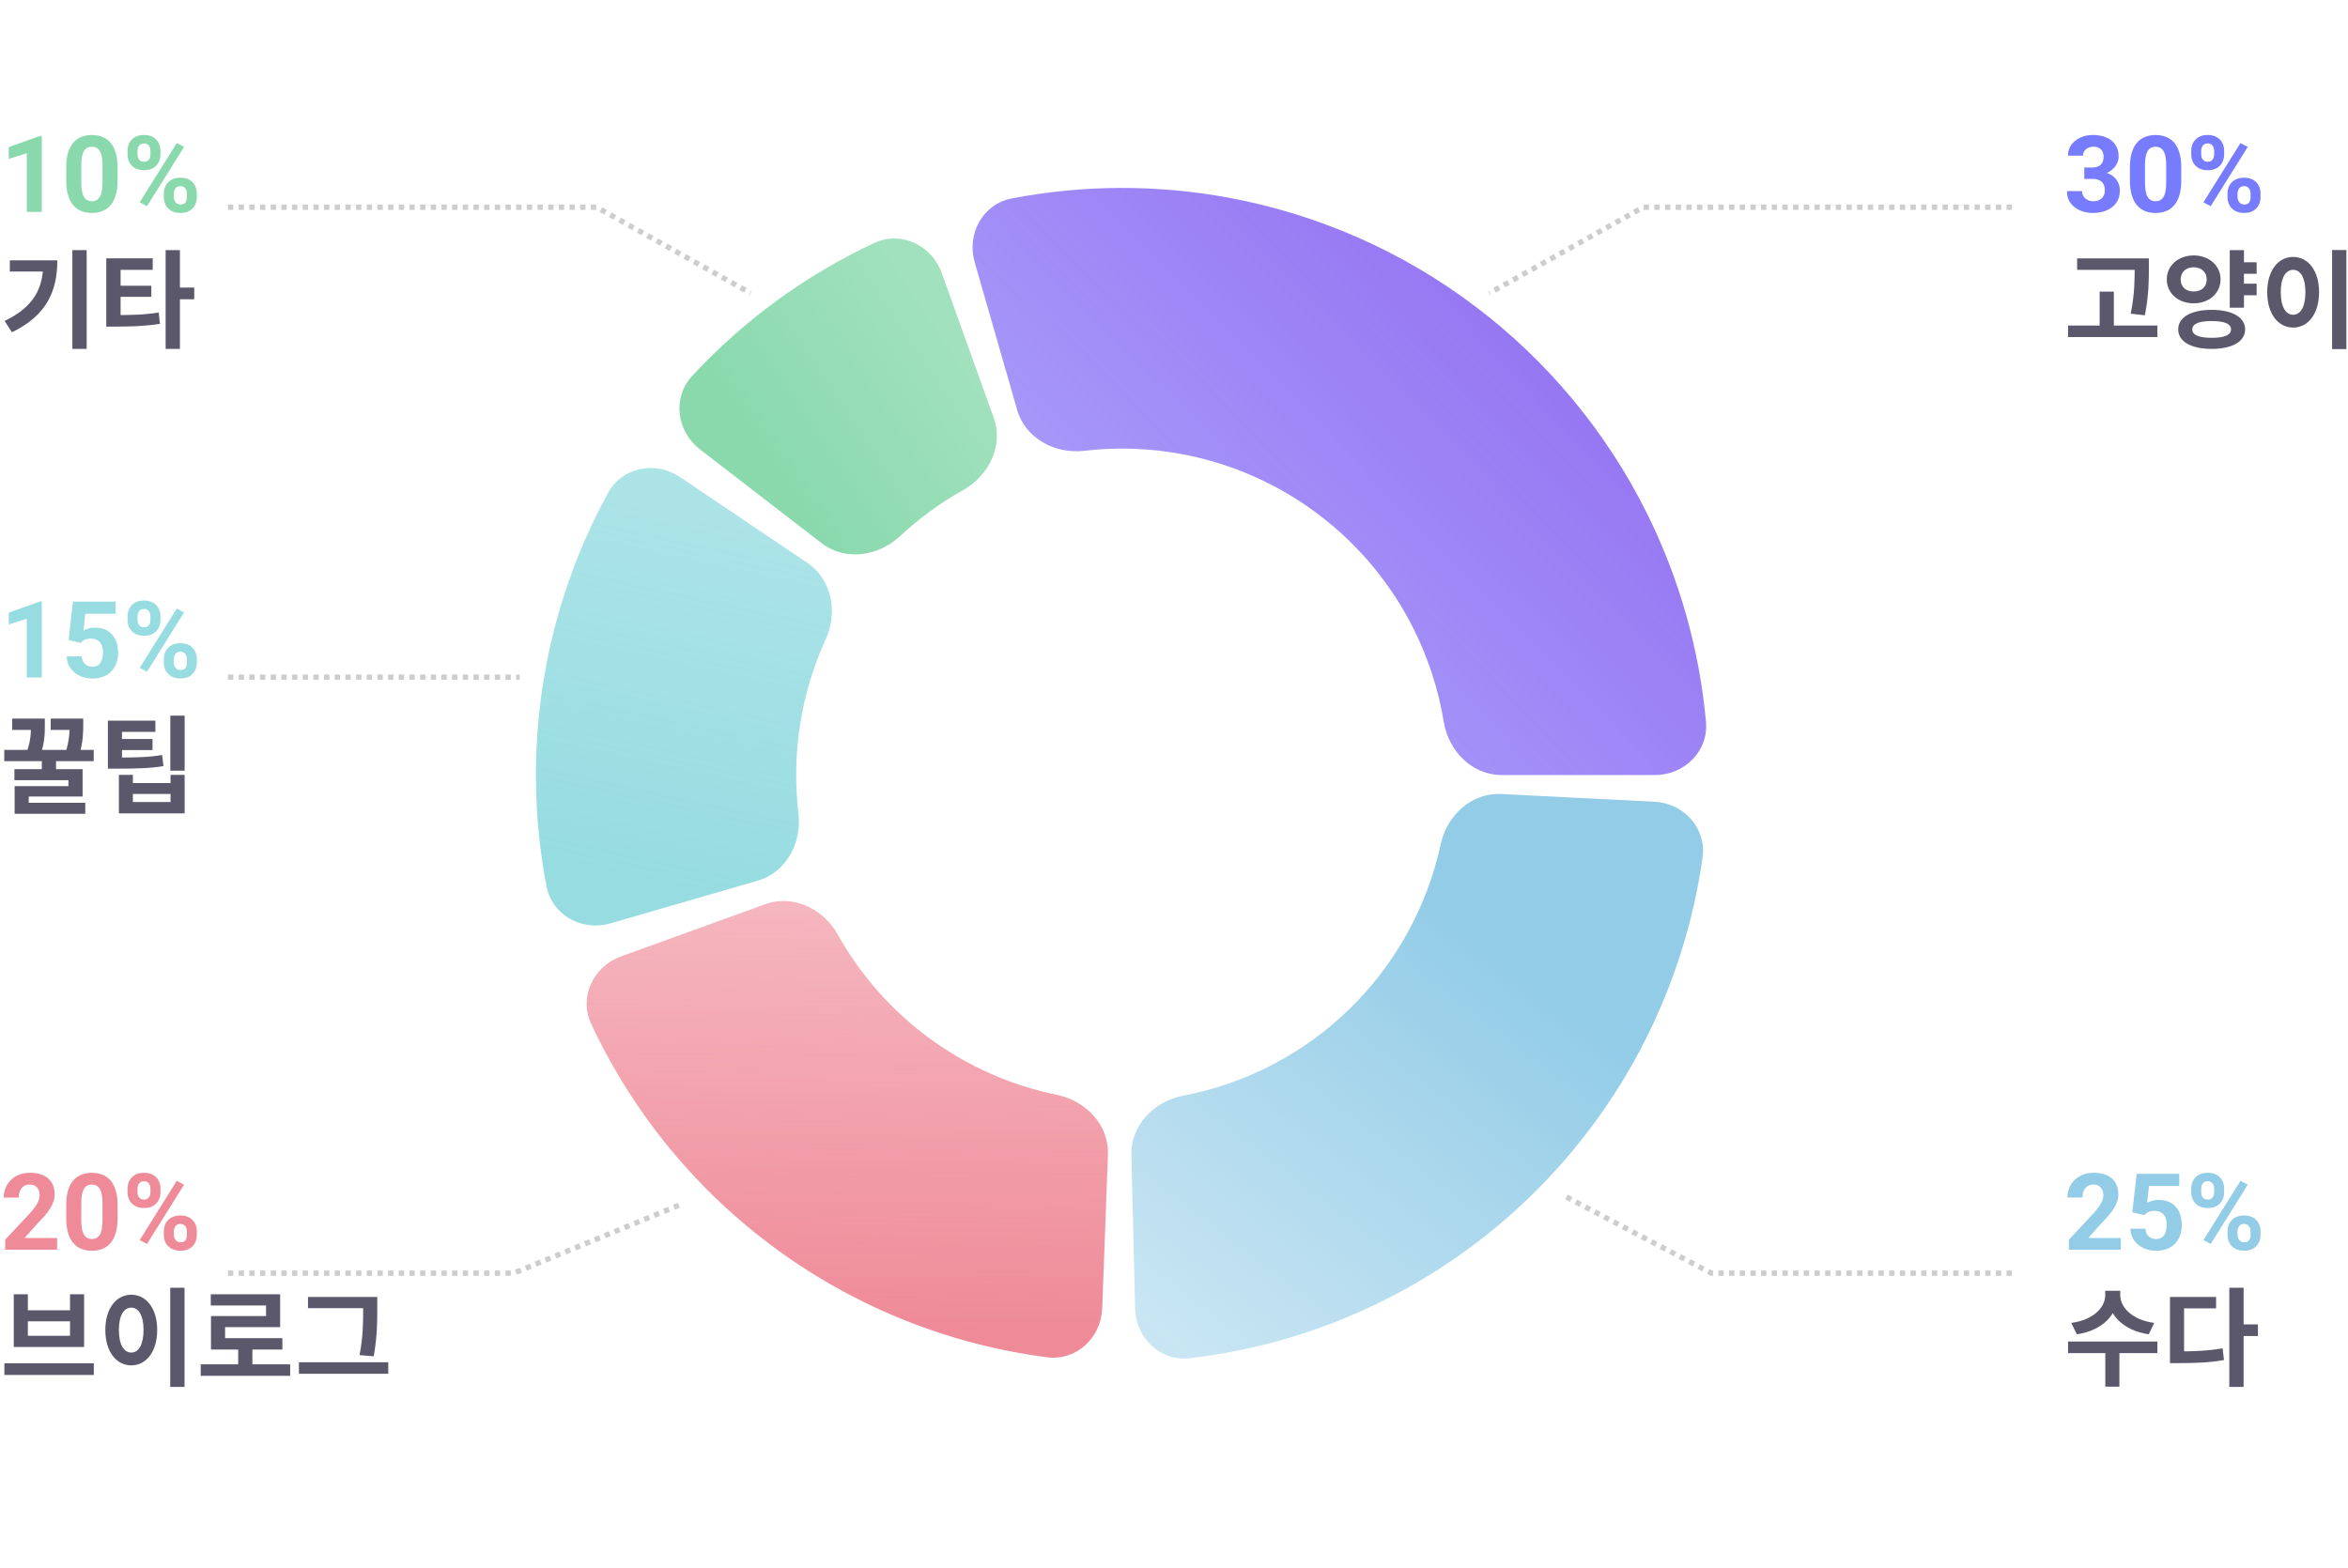 <svg width="880" height="588" viewBox="0 0 880 588" fill="none" xmlns="http://www.w3.org/2000/svg">
<path d="M778.485 96.881H801.965V101.161H778.485V96.881ZM775.085 122.041H808.565V126.361H775.085V122.041ZM786.925 109.321H792.245V124.161H786.925V109.321ZM800.045 96.881H805.365V100.441C805.365 105.081 805.365 110.281 803.885 118.201L798.565 117.601C800.045 110.241 800.045 104.881 800.045 100.441V96.881ZM839.362 98.321H845.762V102.641H839.362V98.321ZM839.362 106.361H845.762V110.681H839.362V106.361ZM822.162 95.761C827.882 95.761 832.242 99.521 832.242 104.761C832.242 109.961 827.882 113.721 822.162 113.721C816.442 113.721 812.082 109.961 812.082 104.761C812.082 99.521 816.442 95.761 822.162 95.761ZM822.162 100.201C819.362 100.201 817.282 101.921 817.282 104.761C817.282 107.641 819.362 109.281 822.162 109.281C824.962 109.281 827.042 107.641 827.042 104.761C827.042 101.921 824.962 100.201 822.162 100.201ZM835.682 93.761H841.002V115.361H835.682V93.761ZM828.922 116.161C836.562 116.161 841.442 118.921 841.442 123.481C841.442 128.081 836.562 130.801 828.922 130.801C821.242 130.801 816.362 128.081 816.362 123.481C816.362 118.921 821.242 116.161 828.922 116.161ZM828.922 120.361C824.202 120.361 821.642 121.361 821.642 123.481C821.642 125.641 824.202 126.641 828.922 126.641C833.642 126.641 836.162 125.641 836.162 123.481C836.162 121.361 833.642 120.361 828.922 120.361ZM874.039 93.721H879.399V130.881H874.039V93.721ZM859.439 96.321C865.039 96.321 869.159 101.441 869.159 109.521C869.159 117.681 865.039 122.801 859.439 122.801C853.839 122.801 849.719 117.681 849.719 109.521C849.719 101.441 853.839 96.321 859.439 96.321ZM859.439 101.161C856.679 101.161 854.799 104.081 854.799 109.521C854.799 115.041 856.679 118.001 859.439 118.001C862.199 118.001 864.039 115.041 864.039 109.521C864.039 104.081 862.199 101.161 859.439 101.161Z" fill="#5B586C"/>
<path d="M781.16 62.786H784.168C785.132 62.786 785.926 62.623 786.551 62.298C787.176 61.959 787.638 61.491 787.938 60.892C788.25 60.28 788.406 59.57 788.406 58.763C788.406 58.033 788.263 57.389 787.977 56.829C787.703 56.256 787.28 55.813 786.707 55.501C786.134 55.175 785.411 55.013 784.539 55.013C783.849 55.013 783.211 55.149 782.625 55.423C782.039 55.696 781.57 56.08 781.219 56.575C780.867 57.07 780.691 57.669 780.691 58.372H775.047C775.047 56.81 775.464 55.449 776.297 54.29C777.143 53.131 778.276 52.226 779.695 51.575C781.115 50.924 782.677 50.599 784.383 50.599C786.31 50.599 787.996 50.911 789.441 51.536C790.887 52.148 792.013 53.053 792.82 54.251C793.628 55.449 794.031 56.933 794.031 58.704C794.031 59.602 793.823 60.475 793.406 61.321C792.99 62.155 792.391 62.91 791.609 63.587C790.841 64.251 789.904 64.785 788.797 65.189C787.69 65.579 786.447 65.774 785.066 65.774H781.16V62.786ZM781.16 67.064V64.153H785.066C786.616 64.153 787.977 64.329 789.148 64.681C790.32 65.032 791.303 65.54 792.098 66.204C792.892 66.855 793.491 67.63 793.895 68.528C794.298 69.414 794.5 70.397 794.5 71.478C794.5 72.806 794.246 73.991 793.738 75.032C793.23 76.061 792.514 76.933 791.59 77.649C790.678 78.366 789.611 78.912 788.387 79.29C787.163 79.655 785.828 79.837 784.383 79.837C783.185 79.837 782.007 79.674 780.848 79.349C779.702 79.01 778.66 78.509 777.723 77.845C776.798 77.168 776.056 76.321 775.496 75.306C774.949 74.277 774.676 73.06 774.676 71.653H780.32C780.32 72.382 780.503 73.034 780.867 73.606C781.232 74.179 781.733 74.629 782.371 74.954C783.022 75.28 783.745 75.442 784.539 75.442C785.438 75.442 786.206 75.28 786.844 74.954C787.495 74.616 787.99 74.147 788.328 73.548C788.68 72.936 788.855 72.226 788.855 71.419C788.855 70.377 788.667 69.544 788.289 68.919C787.911 68.281 787.371 67.812 786.668 67.513C785.965 67.213 785.132 67.064 784.168 67.064H781.16ZM817.508 62.727V67.649C817.508 69.785 817.28 71.627 816.824 73.177C816.368 74.713 815.711 75.976 814.852 76.966C814.005 77.942 812.996 78.665 811.824 79.134C810.652 79.603 809.35 79.837 807.918 79.837C806.772 79.837 805.704 79.694 804.715 79.407C803.725 79.108 802.833 78.645 802.039 78.02C801.258 77.395 800.581 76.608 800.008 75.657C799.448 74.694 799.018 73.548 798.719 72.22C798.419 70.892 798.27 69.368 798.27 67.649V62.727C798.27 60.592 798.497 58.763 798.953 57.239C799.422 55.703 800.079 54.446 800.926 53.47C801.785 52.493 802.801 51.777 803.973 51.321C805.145 50.852 806.447 50.618 807.879 50.618C809.025 50.618 810.086 50.768 811.062 51.067C812.052 51.354 812.944 51.803 813.738 52.415C814.533 53.027 815.21 53.815 815.77 54.778C816.329 55.729 816.759 56.868 817.059 58.196C817.358 59.511 817.508 61.022 817.508 62.727ZM811.863 68.392V61.966C811.863 60.937 811.805 60.039 811.688 59.27C811.583 58.502 811.421 57.851 811.199 57.317C810.978 56.77 810.704 56.328 810.379 55.989C810.053 55.651 809.682 55.403 809.266 55.247C808.849 55.091 808.387 55.013 807.879 55.013C807.241 55.013 806.674 55.136 806.18 55.384C805.698 55.631 805.288 56.028 804.949 56.575C804.611 57.109 804.35 57.825 804.168 58.724C803.999 59.609 803.914 60.69 803.914 61.966V68.392C803.914 69.42 803.966 70.325 804.07 71.106C804.188 71.888 804.357 72.558 804.578 73.118C804.812 73.665 805.086 74.114 805.398 74.466C805.724 74.804 806.095 75.052 806.512 75.208C806.941 75.364 807.41 75.442 807.918 75.442C808.543 75.442 809.096 75.319 809.578 75.071C810.073 74.811 810.49 74.407 810.828 73.86C811.18 73.3 811.44 72.571 811.609 71.673C811.779 70.774 811.863 69.681 811.863 68.392ZM821.258 57.981V56.477C821.258 55.397 821.492 54.414 821.961 53.528C822.43 52.643 823.12 51.933 824.031 51.399C824.943 50.866 826.062 50.599 827.391 50.599C828.758 50.599 829.897 50.866 830.809 51.399C831.733 51.933 832.423 52.643 832.879 53.528C833.348 54.414 833.582 55.397 833.582 56.477V57.981C833.582 59.036 833.348 60.006 832.879 60.892C832.423 61.777 831.74 62.487 830.828 63.02C829.917 63.554 828.79 63.821 827.449 63.821C826.095 63.821 824.956 63.554 824.031 63.02C823.12 62.487 822.43 61.777 821.961 60.892C821.492 60.006 821.258 59.036 821.258 57.981ZM824.988 56.477V57.981C824.988 58.437 825.073 58.873 825.242 59.29C825.424 59.694 825.698 60.026 826.062 60.286C826.44 60.533 826.896 60.657 827.43 60.657C827.99 60.657 828.445 60.533 828.797 60.286C829.148 60.026 829.409 59.694 829.578 59.29C829.747 58.873 829.832 58.437 829.832 57.981V56.477C829.832 55.996 829.741 55.553 829.559 55.149C829.389 54.733 829.122 54.401 828.758 54.153C828.406 53.893 827.951 53.763 827.391 53.763C826.87 53.763 826.427 53.893 826.062 54.153C825.698 54.401 825.424 54.733 825.242 55.149C825.073 55.553 824.988 55.996 824.988 56.477ZM834.852 73.978V72.474C834.852 71.406 835.086 70.429 835.555 69.544C836.036 68.659 836.733 67.949 837.645 67.415C838.569 66.881 839.702 66.614 841.043 66.614C842.397 66.614 843.53 66.881 844.441 67.415C845.353 67.949 846.043 68.659 846.512 69.544C846.98 70.429 847.215 71.406 847.215 72.474V73.978C847.215 75.045 846.98 76.022 846.512 76.907C846.056 77.793 845.372 78.502 844.461 79.036C843.549 79.57 842.423 79.837 841.082 79.837C839.728 79.837 838.589 79.57 837.664 79.036C836.74 78.502 836.036 77.793 835.555 76.907C835.086 76.022 834.852 75.045 834.852 73.978ZM838.602 72.474V73.978C838.602 74.446 838.706 74.889 838.914 75.306C839.122 75.722 839.409 76.054 839.773 76.302C840.151 76.549 840.587 76.673 841.082 76.673C841.707 76.673 842.195 76.549 842.547 76.302C842.898 76.054 843.139 75.722 843.27 75.306C843.413 74.889 843.484 74.446 843.484 73.978V72.474C843.484 72.005 843.393 71.569 843.211 71.165C843.029 70.748 842.755 70.416 842.391 70.169C842.039 69.909 841.59 69.778 841.043 69.778C840.496 69.778 840.04 69.909 839.676 70.169C839.324 70.416 839.057 70.748 838.875 71.165C838.693 71.569 838.602 72.005 838.602 72.474ZM842.43 55.071L828.543 77.298L825.809 75.853L839.695 53.626L842.43 55.071Z" fill="#777CFF"/>
<path d="M789.005 483.908H793.685V485.628C793.685 492.748 788.085 498.788 778.365 500.228L776.285 495.948C784.805 494.828 789.005 489.988 789.005 485.628V483.908ZM790.005 483.908H794.645V485.628C794.645 489.948 798.885 494.828 807.365 495.948L805.325 500.228C795.605 498.788 790.005 492.748 790.005 485.628V483.908ZM789.045 506.308H794.325V519.868H789.045V506.308ZM775.085 502.948H808.565V507.268H775.085V502.948ZM835.522 482.788H840.882V519.948H835.522V482.788ZM839.682 496.508H846.242V500.868H839.682V496.508ZM813.282 506.628H816.402C822.642 506.628 827.562 506.428 833.002 505.468L833.522 509.868C827.922 510.868 822.842 511.028 816.402 511.028H813.282V506.628ZM813.282 486.228H830.562V490.508H818.562V508.748H813.282V486.228Z" fill="#5B586C"/>
<path d="M794.852 464.118V468.513H775.398V464.763L784.598 454.899C785.522 453.871 786.251 452.966 786.785 452.185C787.319 451.39 787.703 450.681 787.938 450.056C788.185 449.418 788.309 448.812 788.309 448.239C788.309 447.38 788.165 446.644 787.879 446.032C787.592 445.407 787.169 444.925 786.609 444.587C786.062 444.248 785.385 444.079 784.578 444.079C783.719 444.079 782.977 444.287 782.352 444.704C781.74 445.121 781.271 445.7 780.945 446.442C780.633 447.185 780.477 448.024 780.477 448.962H774.832C774.832 447.269 775.236 445.72 776.043 444.313C776.85 442.894 777.99 441.768 779.461 440.935C780.932 440.088 782.677 439.665 784.695 439.665C786.688 439.665 788.367 439.991 789.734 440.642C791.115 441.28 792.156 442.204 792.859 443.415C793.576 444.613 793.934 446.045 793.934 447.712C793.934 448.649 793.784 449.567 793.484 450.466C793.185 451.351 792.755 452.237 792.195 453.122C791.648 453.994 790.984 454.88 790.203 455.778C789.422 456.677 788.556 457.608 787.605 458.571L782.664 464.118H794.852ZM803.66 455.563L799.168 454.489L800.789 440.075H816.766V444.626H805.418L804.715 450.935C805.092 450.713 805.665 450.479 806.434 450.231C807.202 449.971 808.061 449.841 809.012 449.841C810.392 449.841 811.616 450.056 812.684 450.485C813.751 450.915 814.656 451.54 815.398 452.36C816.154 453.181 816.727 454.183 817.117 455.368C817.508 456.553 817.703 457.894 817.703 459.392C817.703 460.655 817.508 461.859 817.117 463.005C816.727 464.138 816.134 465.153 815.34 466.052C814.546 466.937 813.549 467.634 812.352 468.142C811.154 468.649 809.734 468.903 808.094 468.903C806.87 468.903 805.685 468.721 804.539 468.356C803.406 467.992 802.384 467.451 801.473 466.735C800.574 466.019 799.852 465.153 799.305 464.138C798.771 463.109 798.491 461.937 798.465 460.622H804.051C804.129 461.429 804.337 462.126 804.676 462.712C805.027 463.285 805.49 463.728 806.062 464.04C806.635 464.353 807.306 464.509 808.074 464.509C808.79 464.509 809.402 464.372 809.91 464.099C810.418 463.825 810.828 463.448 811.141 462.966C811.453 462.471 811.681 461.898 811.824 461.247C811.98 460.583 812.059 459.867 812.059 459.099C812.059 458.33 811.967 457.634 811.785 457.009C811.603 456.384 811.323 455.843 810.945 455.388C810.568 454.932 810.086 454.58 809.5 454.333C808.927 454.086 808.257 453.962 807.488 453.962C806.447 453.962 805.639 454.125 805.066 454.45C804.507 454.776 804.038 455.147 803.66 455.563ZM821.258 447.048V445.544C821.258 444.463 821.492 443.48 821.961 442.595C822.43 441.709 823.12 441 824.031 440.466C824.943 439.932 826.062 439.665 827.391 439.665C828.758 439.665 829.897 439.932 830.809 440.466C831.733 441 832.423 441.709 832.879 442.595C833.348 443.48 833.582 444.463 833.582 445.544V447.048C833.582 448.103 833.348 449.073 832.879 449.958C832.423 450.843 831.74 451.553 830.828 452.087C829.917 452.621 828.79 452.888 827.449 452.888C826.095 452.888 824.956 452.621 824.031 452.087C823.12 451.553 822.43 450.843 821.961 449.958C821.492 449.073 821.258 448.103 821.258 447.048ZM824.988 445.544V447.048C824.988 447.504 825.073 447.94 825.242 448.356C825.424 448.76 825.698 449.092 826.062 449.353C826.44 449.6 826.896 449.724 827.43 449.724C827.99 449.724 828.445 449.6 828.797 449.353C829.148 449.092 829.409 448.76 829.578 448.356C829.747 447.94 829.832 447.504 829.832 447.048V445.544C829.832 445.062 829.741 444.619 829.559 444.216C829.389 443.799 829.122 443.467 828.758 443.22C828.406 442.959 827.951 442.829 827.391 442.829C826.87 442.829 826.427 442.959 826.062 443.22C825.698 443.467 825.424 443.799 825.242 444.216C825.073 444.619 824.988 445.062 824.988 445.544ZM834.852 463.044V461.54C834.852 460.472 835.086 459.496 835.555 458.61C836.036 457.725 836.733 457.015 837.645 456.481C838.569 455.948 839.702 455.681 841.043 455.681C842.397 455.681 843.53 455.948 844.441 456.481C845.353 457.015 846.043 457.725 846.512 458.61C846.98 459.496 847.215 460.472 847.215 461.54V463.044C847.215 464.112 846.98 465.088 846.512 465.974C846.056 466.859 845.372 467.569 844.461 468.103C843.549 468.636 842.423 468.903 841.082 468.903C839.728 468.903 838.589 468.636 837.664 468.103C836.74 467.569 836.036 466.859 835.555 465.974C835.086 465.088 834.852 464.112 834.852 463.044ZM838.602 461.54V463.044C838.602 463.513 838.706 463.955 838.914 464.372C839.122 464.789 839.409 465.121 839.773 465.368C840.151 465.616 840.587 465.739 841.082 465.739C841.707 465.739 842.195 465.616 842.547 465.368C842.898 465.121 843.139 464.789 843.27 464.372C843.413 463.955 843.484 463.513 843.484 463.044V461.54C843.484 461.071 843.393 460.635 843.211 460.231C843.029 459.815 842.755 459.483 842.391 459.235C842.039 458.975 841.59 458.845 841.043 458.845C840.496 458.845 840.04 458.975 839.676 459.235C839.324 459.483 839.057 459.815 838.875 460.231C838.693 460.635 838.602 461.071 838.602 461.54ZM842.43 444.138L828.543 466.364L825.809 464.919L839.695 442.692L842.43 444.138Z" fill="#93CCE7"/>
<path d="M1.64 511.108H35.16V515.468H1.64V511.108ZM5.16 485.228H10.44V491.228H26.24V485.228H31.52V504.988H5.16V485.228ZM10.44 495.348V500.788H26.24V495.348H10.44ZM63.797 482.788H69.157V519.948H63.797V482.788ZM49.197 485.388C54.797 485.388 58.917 490.508 58.917 498.588C58.917 506.748 54.797 511.868 49.197 511.868C43.597 511.868 39.477 506.748 39.477 498.588C39.477 490.508 43.597 485.388 49.197 485.388ZM49.197 490.228C46.437 490.228 44.557 493.148 44.557 498.588C44.557 504.108 46.437 507.068 49.197 507.068C51.957 507.068 53.797 504.108 53.797 498.588C53.797 493.148 51.957 490.228 49.197 490.228ZM75.234 511.468H108.754V515.788H75.234V511.468ZM89.274 504.468H94.594V513.228H89.274V504.468ZM78.994 485.228H104.994V497.548H84.354V503.788H79.074V493.388H99.714V489.428H78.994V485.228ZM79.074 501.668H105.834V505.948H79.074V501.668ZM115.431 486.228H138.911V490.428H115.431V486.228ZM112.031 510.708H145.511V515.028H112.031V510.708ZM136.111 486.228H141.391V490.628C141.391 495.828 141.391 500.868 140.071 508.468L134.751 508.028C136.111 500.908 136.111 495.628 136.111 490.628V486.228Z" fill="#5B586C"/>
<path d="M21.406 464.118V468.513H1.953V464.763L11.152 454.899C12.077 453.871 12.806 452.966 13.34 452.185C13.874 451.39 14.258 450.681 14.492 450.056C14.74 449.418 14.863 448.812 14.863 448.239C14.863 447.38 14.72 446.644 14.434 446.032C14.147 445.407 13.724 444.925 13.164 444.587C12.617 444.248 11.94 444.079 11.133 444.079C10.273 444.079 9.531 444.287 8.906 444.704C8.294 445.121 7.826 445.7 7.5 446.442C7.188 447.185 7.031 448.024 7.031 448.962H1.387C1.387 447.269 1.79 445.72 2.598 444.313C3.405 442.894 4.544 441.768 6.016 440.935C7.487 440.088 9.232 439.665 11.25 439.665C13.242 439.665 14.922 439.991 16.289 440.642C17.669 441.28 18.711 442.204 19.414 443.415C20.13 444.613 20.488 446.045 20.488 447.712C20.488 448.649 20.338 449.567 20.039 450.466C19.74 451.351 19.31 452.237 18.75 453.122C18.203 453.994 17.539 454.88 16.758 455.778C15.977 456.677 15.111 457.608 14.16 458.571L9.219 464.118H21.406ZM44.062 451.794V456.716C44.062 458.851 43.835 460.694 43.379 462.243C42.923 463.78 42.266 465.043 41.406 466.032C40.56 467.009 39.551 467.731 38.379 468.2C37.207 468.669 35.905 468.903 34.473 468.903C33.327 468.903 32.259 468.76 31.27 468.474C30.28 468.174 29.388 467.712 28.594 467.087C27.812 466.462 27.135 465.674 26.562 464.724C26.003 463.76 25.573 462.614 25.273 461.286C24.974 459.958 24.824 458.435 24.824 456.716V451.794C24.824 449.659 25.052 447.829 25.508 446.306C25.977 444.769 26.634 443.513 27.48 442.536C28.34 441.56 29.355 440.843 30.527 440.388C31.699 439.919 33.001 439.685 34.434 439.685C35.579 439.685 36.641 439.834 37.617 440.134C38.607 440.42 39.499 440.869 40.293 441.481C41.087 442.093 41.764 442.881 42.324 443.845C42.884 444.795 43.314 445.935 43.613 447.263C43.913 448.578 44.062 450.088 44.062 451.794ZM38.418 457.458V451.032C38.418 450.004 38.359 449.105 38.242 448.337C38.138 447.569 37.975 446.918 37.754 446.384C37.533 445.837 37.259 445.394 36.934 445.056C36.608 444.717 36.237 444.47 35.82 444.313C35.404 444.157 34.941 444.079 34.434 444.079C33.796 444.079 33.229 444.203 32.734 444.45C32.253 444.698 31.842 445.095 31.504 445.642C31.165 446.175 30.905 446.892 30.723 447.79C30.553 448.675 30.469 449.756 30.469 451.032V457.458C30.469 458.487 30.521 459.392 30.625 460.173C30.742 460.954 30.912 461.625 31.133 462.185C31.367 462.731 31.641 463.181 31.953 463.532C32.279 463.871 32.65 464.118 33.066 464.274C33.496 464.431 33.965 464.509 34.473 464.509C35.098 464.509 35.651 464.385 36.133 464.138C36.628 463.877 37.044 463.474 37.383 462.927C37.734 462.367 37.995 461.638 38.164 460.739C38.333 459.841 38.418 458.747 38.418 457.458ZM47.812 447.048V445.544C47.812 444.463 48.047 443.48 48.516 442.595C48.984 441.709 49.675 441 50.586 440.466C51.497 439.932 52.617 439.665 53.945 439.665C55.312 439.665 56.452 439.932 57.363 440.466C58.288 441 58.978 441.709 59.434 442.595C59.902 443.48 60.137 444.463 60.137 445.544V447.048C60.137 448.103 59.902 449.073 59.434 449.958C58.978 450.843 58.294 451.553 57.383 452.087C56.471 452.621 55.345 452.888 54.004 452.888C52.65 452.888 51.51 452.621 50.586 452.087C49.675 451.553 48.984 450.843 48.516 449.958C48.047 449.073 47.812 448.103 47.812 447.048ZM51.543 445.544V447.048C51.543 447.504 51.628 447.94 51.797 448.356C51.979 448.76 52.253 449.092 52.617 449.353C52.995 449.6 53.45 449.724 53.984 449.724C54.544 449.724 55 449.6 55.352 449.353C55.703 449.092 55.964 448.76 56.133 448.356C56.302 447.94 56.387 447.504 56.387 447.048V445.544C56.387 445.062 56.296 444.619 56.113 444.216C55.944 443.799 55.677 443.467 55.312 443.22C54.961 442.959 54.505 442.829 53.945 442.829C53.425 442.829 52.982 442.959 52.617 443.22C52.253 443.467 51.979 443.799 51.797 444.216C51.628 444.619 51.543 445.062 51.543 445.544ZM61.406 463.044V461.54C61.406 460.472 61.641 459.496 62.109 458.61C62.591 457.725 63.288 457.015 64.199 456.481C65.124 455.948 66.257 455.681 67.598 455.681C68.952 455.681 70.085 455.948 70.996 456.481C71.908 457.015 72.598 457.725 73.066 458.61C73.535 459.496 73.769 460.472 73.769 461.54V463.044C73.769 464.112 73.535 465.088 73.066 465.974C72.611 466.859 71.927 467.569 71.016 468.103C70.104 468.636 68.978 468.903 67.637 468.903C66.283 468.903 65.143 468.636 64.219 468.103C63.294 467.569 62.591 466.859 62.109 465.974C61.641 465.088 61.406 464.112 61.406 463.044ZM65.156 461.54V463.044C65.156 463.513 65.26 463.955 65.469 464.372C65.677 464.789 65.963 465.121 66.328 465.368C66.706 465.616 67.142 465.739 67.637 465.739C68.262 465.739 68.75 465.616 69.102 465.368C69.453 465.121 69.694 464.789 69.824 464.372C69.967 463.955 70.039 463.513 70.039 463.044V461.54C70.039 461.071 69.948 460.635 69.766 460.231C69.583 459.815 69.31 459.483 68.945 459.235C68.594 458.975 68.144 458.845 67.598 458.845C67.051 458.845 66.595 458.975 66.231 459.235C65.879 459.483 65.612 459.815 65.43 460.231C65.247 460.635 65.156 461.071 65.156 461.54ZM68.984 444.138L55.098 466.364L52.363 464.919L66.25 442.692L68.984 444.138Z" fill="#EF8A98"/>
<path d="M1.6 281.126H35.12V285.366H1.6V281.126ZM15.68 283.886H21V291.166H15.68V283.886ZM5.4 288.366H30.96V298.606H10.76V302.766H5.48V294.726H25.64V292.486H5.4V288.366ZM5.48 300.966H31.96V305.086H5.48V300.966ZM4.56 269.406H13.2V273.646H4.56V269.406ZM11.6 269.406H16.8V271.926C16.8 274.766 16.8 278.606 15 283.326L9.96 282.126C11.6 277.566 11.6 274.646 11.6 271.926V269.406ZM19 269.406H28.52V273.646H19V269.406ZM26.08 269.406H31.2V271.526C31.2 274.206 31.2 278.046 29.68 283.046L24.52 282.366C26.08 277.406 26.08 274.086 26.08 271.526V269.406ZM40.437 284.006H43.597C51.237 284.006 55.677 283.886 60.757 283.046L61.277 287.206C56.077 288.046 51.397 288.166 43.597 288.166H40.437V284.006ZM40.437 270.166H58.237V274.366H45.717V285.766H40.437V270.166ZM44.077 277.046H57.157V281.206H44.077V277.046ZM63.837 268.286H69.197V288.926H63.837V268.286ZM44.557 290.486H49.797V293.566H63.917V290.486H69.197V304.926H44.557V290.486ZM49.797 297.646V300.686H63.917V297.646H49.797Z" fill="#5B586C"/>
<path d="M15.664 225.475V253.971H10.039V231.959L3.281 234.107V229.674L15.059 225.475H15.664ZM30.215 241.021L25.723 239.947L27.344 225.533H43.32V230.084H31.973L31.27 236.393C31.647 236.171 32.22 235.937 32.988 235.689C33.757 235.429 34.616 235.299 35.566 235.299C36.947 235.299 38.171 235.514 39.238 235.943C40.306 236.373 41.211 236.998 41.953 237.818C42.708 238.639 43.281 239.641 43.672 240.826C44.062 242.011 44.258 243.352 44.258 244.85C44.258 246.113 44.062 247.317 43.672 248.463C43.281 249.596 42.689 250.611 41.895 251.51C41.1 252.395 40.104 253.092 38.906 253.6C37.708 254.107 36.289 254.361 34.648 254.361C33.425 254.361 32.24 254.179 31.094 253.814C29.961 253.45 28.939 252.91 28.027 252.193C27.129 251.477 26.406 250.611 25.859 249.596C25.326 248.567 25.046 247.395 25.02 246.08H30.605C30.684 246.887 30.892 247.584 31.23 248.17C31.582 248.743 32.044 249.186 32.617 249.498C33.19 249.811 33.861 249.967 34.629 249.967C35.345 249.967 35.957 249.83 36.465 249.557C36.973 249.283 37.383 248.906 37.695 248.424C38.008 247.929 38.236 247.356 38.379 246.705C38.535 246.041 38.613 245.325 38.613 244.557C38.613 243.788 38.522 243.092 38.34 242.467C38.158 241.842 37.878 241.301 37.5 240.846C37.122 240.39 36.641 240.038 36.055 239.791C35.482 239.544 34.811 239.42 34.043 239.42C33.001 239.42 32.194 239.583 31.621 239.908C31.061 240.234 30.592 240.605 30.215 241.021ZM47.812 232.506V231.002C47.812 229.921 48.047 228.938 48.516 228.053C48.984 227.167 49.675 226.458 50.586 225.924C51.497 225.39 52.617 225.123 53.945 225.123C55.312 225.123 56.452 225.39 57.363 225.924C58.288 226.458 58.978 227.167 59.434 228.053C59.902 228.938 60.137 229.921 60.137 231.002V232.506C60.137 233.561 59.902 234.531 59.434 235.416C58.978 236.301 58.294 237.011 57.383 237.545C56.471 238.079 55.345 238.346 54.004 238.346C52.65 238.346 51.51 238.079 50.586 237.545C49.675 237.011 48.984 236.301 48.516 235.416C48.047 234.531 47.812 233.561 47.812 232.506ZM51.543 231.002V232.506C51.543 232.962 51.628 233.398 51.797 233.814C51.979 234.218 52.253 234.55 52.617 234.811C52.995 235.058 53.45 235.182 53.984 235.182C54.544 235.182 55 235.058 55.352 234.811C55.703 234.55 55.964 234.218 56.133 233.814C56.302 233.398 56.387 232.962 56.387 232.506V231.002C56.387 230.52 56.296 230.077 56.113 229.674C55.944 229.257 55.677 228.925 55.312 228.678C54.961 228.417 54.505 228.287 53.945 228.287C53.425 228.287 52.982 228.417 52.617 228.678C52.253 228.925 51.979 229.257 51.797 229.674C51.628 230.077 51.543 230.52 51.543 231.002ZM61.406 248.502V246.998C61.406 245.93 61.641 244.954 62.109 244.068C62.591 243.183 63.288 242.473 64.199 241.939C65.124 241.406 66.257 241.139 67.598 241.139C68.952 241.139 70.085 241.406 70.996 241.939C71.908 242.473 72.598 243.183 73.066 244.068C73.535 244.954 73.769 245.93 73.769 246.998V248.502C73.769 249.57 73.535 250.546 73.066 251.432C72.611 252.317 71.927 253.027 71.016 253.561C70.104 254.094 68.978 254.361 67.637 254.361C66.283 254.361 65.143 254.094 64.219 253.561C63.294 253.027 62.591 252.317 62.109 251.432C61.641 250.546 61.406 249.57 61.406 248.502ZM65.156 246.998V248.502C65.156 248.971 65.26 249.413 65.469 249.83C65.677 250.247 65.963 250.579 66.328 250.826C66.706 251.074 67.142 251.197 67.637 251.197C68.262 251.197 68.75 251.074 69.102 250.826C69.453 250.579 69.694 250.247 69.824 249.83C69.967 249.413 70.039 248.971 70.039 248.502V246.998C70.039 246.529 69.948 246.093 69.766 245.689C69.583 245.273 69.31 244.941 68.945 244.693C68.594 244.433 68.144 244.303 67.598 244.303C67.051 244.303 66.595 244.433 66.231 244.693C65.879 244.941 65.612 245.273 65.43 245.689C65.247 246.093 65.156 246.529 65.156 246.998ZM68.984 229.596L55.098 251.822L52.363 250.377L66.25 228.15L68.984 229.596Z" fill="#96DCE1"/>
<path d="M27.12 93.761H32.48V130.801H27.12V93.761ZM16.2 97.601H21.48C21.48 108.921 17.64 118.201 4.48 124.561L1.72 120.321C12.36 115.201 16.2 108.481 16.2 98.561V97.601ZM3.68 97.601H18.72V101.801H3.68V97.601ZM39.837 118.121H42.957C49.197 118.121 53.957 118.041 59.477 117.161L59.957 121.401C54.357 122.281 49.317 122.441 42.957 122.441H39.837V118.121ZM39.837 96.841H57.237V101.161H45.197V119.521H39.837V96.841ZM43.917 107.121H56.717V111.281H43.917V107.121ZM62.077 93.761H67.437V130.801H62.077V93.761ZM66.237 107.801H72.797V112.201H66.237V107.801Z" fill="#5B586C"/>
<path d="M15.664 50.95V79.446H10.039V57.435L3.281 59.583V55.149L15.059 50.95H15.664ZM44.062 62.727V67.649C44.062 69.785 43.835 71.627 43.379 73.177C42.923 74.713 42.266 75.976 41.406 76.966C40.56 77.942 39.551 78.665 38.379 79.134C37.207 79.603 35.905 79.837 34.473 79.837C33.327 79.837 32.259 79.694 31.27 79.407C30.28 79.108 29.388 78.645 28.594 78.02C27.812 77.395 27.135 76.608 26.562 75.657C26.003 74.694 25.573 73.548 25.273 72.22C24.974 70.892 24.824 69.368 24.824 67.649V62.727C24.824 60.592 25.052 58.763 25.508 57.239C25.977 55.703 26.634 54.446 27.48 53.47C28.34 52.493 29.355 51.777 30.527 51.321C31.699 50.852 33.001 50.618 34.434 50.618C35.579 50.618 36.641 50.768 37.617 51.067C38.607 51.354 39.499 51.803 40.293 52.415C41.087 53.027 41.764 53.815 42.324 54.778C42.884 55.729 43.314 56.868 43.613 58.196C43.913 59.511 44.062 61.022 44.062 62.727ZM38.418 68.392V61.966C38.418 60.937 38.359 60.039 38.242 59.27C38.138 58.502 37.975 57.851 37.754 57.317C37.533 56.77 37.259 56.328 36.934 55.989C36.608 55.651 36.237 55.403 35.82 55.247C35.404 55.091 34.941 55.013 34.434 55.013C33.796 55.013 33.229 55.136 32.734 55.384C32.253 55.631 31.842 56.028 31.504 56.575C31.165 57.109 30.905 57.825 30.723 58.724C30.553 59.609 30.469 60.69 30.469 61.966V68.392C30.469 69.42 30.521 70.325 30.625 71.106C30.742 71.888 30.912 72.558 31.133 73.118C31.367 73.665 31.641 74.114 31.953 74.466C32.279 74.804 32.65 75.052 33.066 75.208C33.496 75.364 33.965 75.442 34.473 75.442C35.098 75.442 35.651 75.319 36.133 75.071C36.628 74.811 37.044 74.407 37.383 73.86C37.734 73.3 37.995 72.571 38.164 71.673C38.333 70.774 38.418 69.681 38.418 68.392ZM47.812 57.981V56.477C47.812 55.397 48.047 54.414 48.516 53.528C48.984 52.643 49.675 51.933 50.586 51.399C51.497 50.866 52.617 50.599 53.945 50.599C55.312 50.599 56.452 50.866 57.363 51.399C58.288 51.933 58.978 52.643 59.434 53.528C59.902 54.414 60.137 55.397 60.137 56.477V57.981C60.137 59.036 59.902 60.006 59.434 60.892C58.978 61.777 58.294 62.487 57.383 63.02C56.471 63.554 55.345 63.821 54.004 63.821C52.65 63.821 51.51 63.554 50.586 63.02C49.675 62.487 48.984 61.777 48.516 60.892C48.047 60.006 47.812 59.036 47.812 57.981ZM51.543 56.477V57.981C51.543 58.437 51.628 58.873 51.797 59.29C51.979 59.694 52.253 60.026 52.617 60.286C52.995 60.533 53.45 60.657 53.984 60.657C54.544 60.657 55 60.533 55.352 60.286C55.703 60.026 55.964 59.694 56.133 59.29C56.302 58.873 56.387 58.437 56.387 57.981V56.477C56.387 55.996 56.296 55.553 56.113 55.149C55.944 54.733 55.677 54.401 55.312 54.153C54.961 53.893 54.505 53.763 53.945 53.763C53.425 53.763 52.982 53.893 52.617 54.153C52.253 54.401 51.979 54.733 51.797 55.149C51.628 55.553 51.543 55.996 51.543 56.477ZM61.406 73.978V72.474C61.406 71.406 61.641 70.429 62.109 69.544C62.591 68.659 63.288 67.949 64.199 67.415C65.124 66.881 66.257 66.614 67.598 66.614C68.952 66.614 70.085 66.881 70.996 67.415C71.908 67.949 72.598 68.659 73.066 69.544C73.535 70.429 73.769 71.406 73.769 72.474V73.978C73.769 75.045 73.535 76.022 73.066 76.907C72.611 77.793 71.927 78.502 71.016 79.036C70.104 79.57 68.978 79.837 67.637 79.837C66.283 79.837 65.143 79.57 64.219 79.036C63.294 78.502 62.591 77.793 62.109 76.907C61.641 76.022 61.406 75.045 61.406 73.978ZM65.156 72.474V73.978C65.156 74.446 65.26 74.889 65.469 75.306C65.677 75.722 65.963 76.054 66.328 76.302C66.706 76.549 67.142 76.673 67.637 76.673C68.262 76.673 68.75 76.549 69.102 76.302C69.453 76.054 69.694 75.722 69.824 75.306C69.967 74.889 70.039 74.446 70.039 73.978V72.474C70.039 72.005 69.948 71.569 69.766 71.165C69.583 70.748 69.31 70.416 68.945 70.169C68.594 69.909 68.144 69.778 67.598 69.778C67.051 69.778 66.595 69.909 66.231 70.169C65.879 70.416 65.612 70.748 65.43 71.165C65.247 71.569 65.156 72.005 65.156 72.474ZM68.984 55.071L55.098 77.298L52.363 75.853L66.25 53.626L68.984 55.071Z" fill="#89D9AD"/>
<g filter="url(#filter0_d_107_964)">
<ellipse cx="420.013" cy="290" rx="243.574" ry="244" fill="white"/>
</g>
<path d="M620.284 290.555C631.329 290.555 640.378 281.583 639.377 270.582C636.904 243.387 629.394 216.83 617.171 192.291C601.971 161.773 579.899 135.211 552.697 114.701C525.494 94.19 493.906 80.294 460.424 74.107C433.507 69.133 405.959 69.251 379.191 74.393C368.351 76.475 362.238 87.645 365.287 98.254L381.23 153.714C384.284 164.337 395.386 170.292 406.363 169.005C418.44 167.588 430.698 167.982 442.729 170.205C461.346 173.645 478.909 181.372 494.035 192.776C509.16 204.18 521.432 218.949 529.884 235.918C535.353 246.9 539.126 258.608 541.107 270.644C542.901 281.543 551.689 290.555 562.735 290.555H620.284Z" fill="url(#paint0_linear_107_964)"/>
<path d="M352.924 102.306C349.186 91.903 337.667 86.423 327.653 91.104C301.888 103.149 278.698 120.091 259.377 140.987C251.887 149.087 253.577 161.699 262.312 168.439L307.924 203.635C316.679 210.391 329.159 208.611 337.24 201.061C344.443 194.331 352.433 188.497 361.035 183.688C370.669 178.303 376.168 166.993 372.436 156.607L352.924 102.306Z" fill="url(#paint1_linear_107_964)"/>
<path d="M254.891 178.875C245.721 172.693 233.188 175.09 227.881 184.791C215.699 207.063 207.431 231.325 203.495 256.515C199.558 281.712 200.029 307.352 204.838 332.294C206.931 343.147 218.126 349.255 228.742 346.177L284.027 330.147C294.628 327.073 300.559 315.981 299.257 305.02C297.941 293.944 298.139 282.709 299.87 271.628C301.602 260.545 304.842 249.785 309.475 239.64C314.059 229.604 311.803 217.238 302.654 211.071L254.891 178.875Z" fill="url(#paint2_linear_107_964)"/>
<path d="M232.719 358.57C222.341 362.327 216.886 373.83 221.557 383.83C237.189 417.3 261.034 446.393 290.998 468.311C320.946 490.217 355.85 504.109 392.415 508.841C403.371 510.259 412.677 501.552 413.09 490.513L415.247 432.834C415.66 421.797 406.983 412.679 396.161 410.469C379.03 406.97 362.769 399.811 348.524 389.391C334.278 378.971 322.519 365.633 313.976 350.351C308.582 340.702 297.243 335.208 286.849 338.971L232.719 358.57Z" fill="url(#paint3_linear_107_964)"/>
<path d="M425.429 490.595C425.698 501.638 434.889 510.466 445.862 509.193C493.921 503.615 539.011 482.262 573.924 448.174C608.847 414.077 631.315 369.456 638.108 321.457C639.656 310.522 631.068 301.109 620.038 300.556L562.561 297.674C551.527 297.121 542.299 305.685 539.962 316.482C534.912 339.82 523.116 361.324 505.837 378.195C488.565 395.059 466.813 406.317 443.405 410.779C432.555 412.847 423.758 421.85 424.027 432.892L425.429 490.595Z" fill="url(#paint4_linear_107_964)"/>
<path d="M85.445 77.681H223.6L281.303 109.918" stroke="#CDCDCD" stroke-width="2" stroke-dasharray="2 2"/>
<path d="M754.026 77.681H615.871L558.168 109.918" stroke="#CDCDCD" stroke-width="2" stroke-dasharray="2 2"/>
<path d="M754.026 477.308H641.394L585.355 447.85" stroke="#CDCDCD" stroke-width="2" stroke-dasharray="2 2"/>
<path d="M85.445 477.308H192.529L254.671 451.74" stroke="#CDCDCD" stroke-width="2" stroke-dasharray="2 2"/>
<path d="M85.445 253.872H144.258L194.749 253.872" stroke="#CDCDCD" stroke-width="2" stroke-dasharray="2 2"/>
<defs>
<filter id="filter0_d_107_964" x="126.438" y="0" width="587.148" height="588" filterUnits="userSpaceOnUse" color-interpolation-filters="sRGB">
<feFlood flood-opacity="0" result="BackgroundImageFix"/>
<feColorMatrix in="SourceAlpha" type="matrix" values="0 0 0 0 0 0 0 0 0 0 0 0 0 0 0 0 0 0 127 0" result="hardAlpha"/>
<feOffset dy="4"/>
<feGaussianBlur stdDeviation="25"/>
<feComposite in2="hardAlpha" operator="out"/>
<feColorMatrix type="matrix" values="0 0 0 0 0 0 0 0 0 0 0 0 0 0 0 0 0 0 0.08 0"/>
<feBlend mode="normal" in2="BackgroundImageFix" result="effect1_dropShadow_107_964"/>
<feBlend mode="normal" in="SourceGraphic" in2="effect1_dropShadow_107_964" result="shape"/>
</filter>
<linearGradient id="paint0_linear_107_964" x1="573.287" y1="70.501" x2="200.235" y2="433.887" gradientUnits="userSpaceOnUse">
<stop stop-color="#936EF1"/>
<stop offset="1" stop-color="#777CFF" stop-opacity="0.333"/>
</linearGradient>
<linearGradient id="paint1_linear_107_964" x1="359" y1="134" x2="291" y2="180" gradientUnits="userSpaceOnUse">
<stop stop-color="#89D9AD" stop-opacity="0.8"/>
<stop offset="1" stop-color="#89D9AD"/>
</linearGradient>
<linearGradient id="paint2_linear_107_964" x1="251" y1="336.5" x2="281" y2="198.5" gradientUnits="userSpaceOnUse">
<stop stop-color="#96DCE1"/>
<stop offset="1" stop-color="#96DCE1" stop-opacity="0.8"/>
</linearGradient>
<linearGradient id="paint3_linear_107_964" x1="416" y1="501" x2="421" y2="75" gradientUnits="userSpaceOnUse">
<stop stop-color="#EF8A98"/>
<stop offset="1" stop-color="#EF8A98" stop-opacity="0"/>
</linearGradient>
<linearGradient id="paint4_linear_107_964" x1="585" y1="303.5" x2="434" y2="500" gradientUnits="userSpaceOnUse">
<stop offset="0.223" stop-color="#93CCE7"/>
<stop offset="1" stop-color="#93CCE7" stop-opacity="0.5"/>
</linearGradient>
</defs>
</svg>
